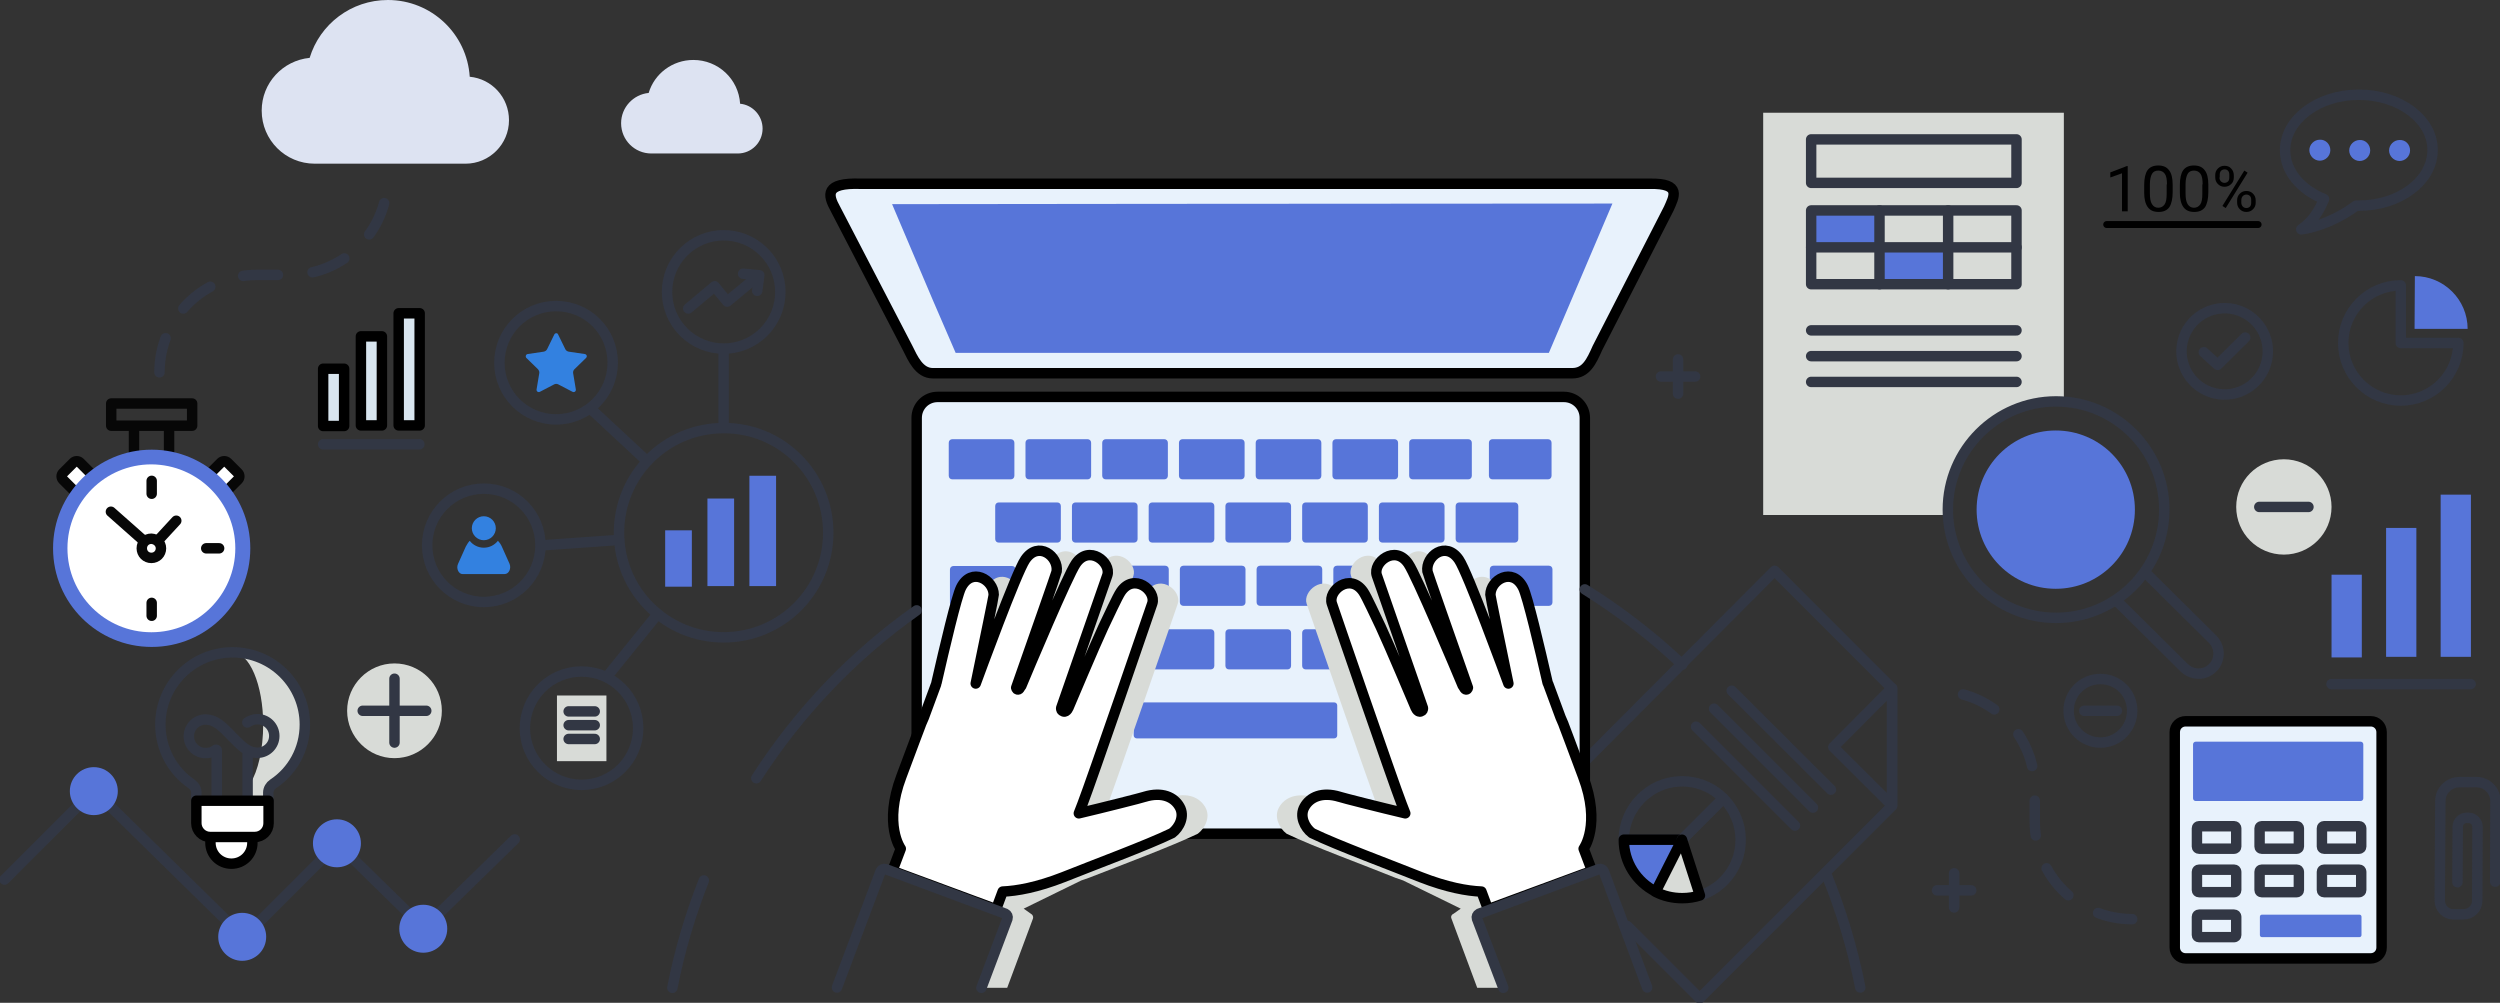 <svg width="718" height="288" viewBox="0 0 718 288" fill="none" xmlns="http://www.w3.org/2000/svg">
<rect x="0" y="0" width="718" height="288" fill="#333333" stroke="none"/>
<g clip-path="url(#clip0)">
<path d="M22.04 141.718C22.556 142.235 23.417 142.235 23.933 141.718L26.947 138.705C27.463 138.188 27.463 137.327 26.947 136.811L22.986 132.85C22.47 132.334 21.609 132.334 21.093 132.85L18.079 135.864C17.563 136.38 17.563 137.241 18.079 137.758L22.04 141.718Z" fill="white" stroke="#070707" stroke-width="3" stroke-linecap="round"/>
<path d="M24.192 157.474H27.894" stroke="#070707" stroke-width="3" stroke-linecap="round"/>
<path d="M64.396 141.718C63.88 142.235 63.019 142.235 62.502 141.718L59.489 138.705C58.973 138.188 58.973 137.327 59.489 136.811L63.449 132.85C63.966 132.334 64.827 132.334 65.343 132.85L68.357 135.864C68.873 136.38 68.873 137.241 68.357 137.758L64.396 141.718Z" fill="white" stroke="#070707" stroke-width="3" stroke-linecap="round"/>
<path d="M38.483 123.035V131.3C38.483 132.334 39.344 133.195 40.463 133.281H46.662C47.695 133.281 48.556 132.42 48.556 131.3V123.035" stroke="#070707" stroke-width="3" stroke-linecap="round"/>
<path d="M55.184 115.889H31.94V122.26H55.184V115.889Z" stroke="#070707" stroke-width="3" stroke-linecap="round" stroke-linejoin="round"/>
<path d="M467.389 265.959L488.137 286.709L543.407 231.433V197.683L509.66 163.932L453.614 220.154" stroke="#323744" stroke-width="3" stroke-miterlimit="10" stroke-linecap="round" stroke-linejoin="round"/>
<path d="M543.408 197.683H543.321L526.534 214.558L543.408 231.347V197.683Z" stroke="#323744" stroke-width="3" stroke-miterlimit="10" stroke-linecap="round" stroke-linejoin="round"/>
<path d="M473.846 227.214C472.641 228.248 472.899 227.731 471.263 229.367C468.25 232.38 466.356 236.599 466.356 241.162H483.058L494.938 229.281C489.256 223.598 480.389 222.823 473.846 227.214Z" stroke="#323744" stroke-width="3" stroke-miterlimit="10" stroke-linecap="round" stroke-linejoin="round"/>
<path d="M483.058 241.162H466.356C466.356 247.706 470.058 253.302 475.482 256.057" fill="#5775D9"/>
<path d="M483.058 241.162H466.356C466.356 247.706 470.058 253.302 475.482 256.057" stroke="black" stroke-width="3" stroke-miterlimit="10" stroke-linejoin="round"/>
<path d="M488.223 257.177C497.09 254.422 501.998 244.865 499.071 235.996C498.21 233.414 496.832 231.175 494.938 229.281L483.058 241.162" stroke="#323744" stroke-width="3" stroke-miterlimit="10" stroke-linecap="round" stroke-linejoin="round"/>
<path d="M483.057 241.162L475.481 256.144C477.806 257.349 480.389 257.952 483.144 257.952C484.951 257.952 486.587 257.693 488.223 257.177L483.057 241.162Z" fill="#D8DBD7" stroke="black" stroke-width="3" stroke-miterlimit="10" stroke-linejoin="round"/>
<path d="M497.349 198.371L525.845 226.784" stroke="#323744" stroke-width="3" stroke-miterlimit="10" stroke-linecap="round" stroke-linejoin="round"/>
<path d="M492.269 203.537L520.679 231.95" stroke="#323744" stroke-width="3" stroke-miterlimit="10" stroke-linecap="round" stroke-linejoin="round"/>
<path d="M487.104 208.703L515.514 237.116" stroke="#323744" stroke-width="3" stroke-miterlimit="10" stroke-linecap="round" stroke-linejoin="round"/>
<path d="M612.366 263.979C596.956 263.979 584.387 251.494 584.387 235.996V234.102V226.439C584.387 211.028 571.904 198.457 556.407 198.457" stroke="#323744" stroke-width="3" stroke-miterlimit="10" stroke-linecap="round" stroke-linejoin="round" stroke-dasharray="10 10"/>
<path d="M126.898 204.14C126.898 211.631 120.786 217.744 113.296 217.744C105.806 217.744 99.694 211.631 99.694 204.14C99.694 196.649 105.806 190.536 113.296 190.536C120.786 190.536 126.898 196.563 126.898 204.14Z" fill="#D8DBD7"/>
<path d="M113.296 194.927V213.266" stroke="#323744" stroke-width="3" stroke-miterlimit="10" stroke-linecap="round" stroke-linejoin="round"/>
<path d="M122.422 204.14H104.17" stroke="#323744" stroke-width="3" stroke-miterlimit="10" stroke-linecap="round" stroke-linejoin="round"/>
<path d="M669.617 145.593C669.617 153.17 663.504 159.283 655.928 159.283C648.352 159.283 642.24 153.17 642.24 145.593C642.24 138.016 648.352 131.903 655.928 131.903C663.418 131.903 669.617 138.016 669.617 145.593Z" fill="#D8DBD7"/>
<path d="M662.988 145.593H648.869" stroke="#323744" stroke-width="3" stroke-miterlimit="10" stroke-linecap="round" stroke-linejoin="round"/>
<path d="M607.976 204.14H598.592" stroke="#323744" stroke-width="3" stroke-miterlimit="10" stroke-linecap="round" stroke-linejoin="round"/>
<path d="M612.367 204.14C612.367 209.134 608.32 213.266 603.241 213.266C598.248 213.266 594.115 209.22 594.115 204.14C594.115 199.06 598.162 195.013 603.241 195.013C608.32 195.013 612.367 199.06 612.367 204.14Z" stroke="#323744" stroke-width="3" stroke-miterlimit="10" stroke-linecap="round" stroke-linejoin="round"/>
<path d="M147.819 241.076L121.733 266.561L96.939 242.282L70.164 269.058H69.82L26.947 226.956L1.292 252.613" stroke="#323744" stroke-width="3" stroke-miterlimit="10" stroke-linecap="round" stroke-linejoin="round"/>
<path d="M96.767 249.083C100.57 249.083 103.654 246 103.654 242.196C103.654 238.391 100.57 235.308 96.767 235.308C92.963 235.308 89.879 238.391 89.879 242.196C89.879 246 92.963 249.083 96.767 249.083Z" fill="#5775D9"/>
<path d="M121.561 273.621C125.365 273.621 128.448 270.538 128.448 266.734C128.448 262.93 125.365 259.846 121.561 259.846C117.757 259.846 114.674 262.93 114.674 266.734C114.674 270.538 117.757 273.621 121.561 273.621Z" fill="#5775D9"/>
<path d="M69.562 275.946C73.365 275.946 76.449 272.862 76.449 269.058C76.449 265.254 73.365 262.17 69.562 262.17C65.758 262.17 62.674 265.254 62.674 269.058C62.674 272.862 65.758 275.946 69.562 275.946Z" fill="#5775D9"/>
<path d="M26.947 234.102C30.75 234.102 33.834 231.018 33.834 227.214C33.834 223.41 30.75 220.326 26.947 220.326C23.143 220.326 20.059 223.41 20.059 227.214C20.059 231.018 23.143 234.102 26.947 234.102Z" fill="#5775D9"/>
<path d="M561.228 250.805V260.621" stroke="#323744" stroke-width="3" stroke-miterlimit="10" stroke-linecap="round" stroke-linejoin="round"/>
<path d="M566.135 255.713H556.321" stroke="#323744" stroke-width="3" stroke-miterlimit="10" stroke-linecap="round" stroke-linejoin="round"/>
<path d="M481.938 103.232V113.048" stroke="#323744" stroke-width="3" stroke-miterlimit="10" stroke-linecap="round" stroke-linejoin="round"/>
<path d="M486.845 108.14H477.031" stroke="#323744" stroke-width="3" stroke-miterlimit="10" stroke-linecap="round" stroke-linejoin="round"/>
<path d="M650.986 103.756C652.559 97.092 648.433 90.414 641.77 88.841C635.107 87.267 628.43 91.394 626.856 98.058C625.283 104.722 629.409 111.399 636.072 112.973C642.735 114.546 649.413 110.42 650.986 103.756Z" stroke="#323744" stroke-width="3" stroke-miterlimit="10"/>
<path d="M632.942 101.166L636.903 104.782L644.823 96.947" stroke="#323744" stroke-width="3" stroke-miterlimit="10" stroke-linecap="round" stroke-linejoin="round"/>
<path d="M455.164 233.413C455.164 236.771 452.495 239.44 449.138 239.44H269.293C265.936 239.44 263.267 236.771 263.267 233.413V120.022C263.267 116.664 265.936 113.995 269.293 113.995H449.138C452.495 113.995 455.164 116.664 455.164 120.022V233.413Z" fill="#E8F2FC" stroke="black" stroke-width="3" stroke-miterlimit="10" stroke-linejoin="round"/>
<path d="M379.49 136.639C379.49 137.241 379.059 137.672 378.457 137.672H361.669C361.066 137.672 360.636 137.241 360.636 136.639V127.168C360.636 126.565 361.066 126.135 361.669 126.135H378.457C379.059 126.135 379.49 126.565 379.49 127.168V136.639Z" fill="#5775D9"/>
<path d="M357.45 136.639C357.45 137.241 357.02 137.672 356.417 137.672H339.63C339.027 137.672 338.596 137.241 338.596 136.639V127.168C338.596 126.565 339.027 126.135 339.63 126.135H356.417C357.02 126.135 357.45 126.565 357.45 127.168V136.639Z" fill="#5775D9"/>
<path d="M335.411 136.639C335.411 137.241 334.981 137.672 334.378 137.672H317.59C316.988 137.672 316.557 137.241 316.557 136.639V127.168C316.557 126.565 316.988 126.135 317.59 126.135H334.378C334.981 126.135 335.411 126.565 335.411 127.168V136.639Z" fill="#5775D9"/>
<path d="M445.608 136.639C445.608 137.241 445.177 137.672 444.575 137.672H428.648C428.045 137.672 427.615 137.241 427.615 136.639V127.168C427.615 126.565 428.045 126.135 428.648 126.135H444.575C445.177 126.135 445.608 126.565 445.608 127.168V136.639Z" fill="#5775D9"/>
<path d="M422.707 136.639C422.707 137.241 422.277 137.672 421.674 137.672H405.747C405.145 137.672 404.714 137.241 404.714 136.639V127.168C404.714 126.565 405.145 126.135 405.747 126.135H421.674C422.277 126.135 422.707 126.565 422.707 127.168V136.639Z" fill="#5775D9"/>
<path d="M401.529 136.639C401.529 137.241 401.099 137.672 400.496 137.672H383.708C383.106 137.672 382.675 137.241 382.675 136.639V127.168C382.675 126.565 383.106 126.135 383.708 126.135H400.496C401.099 126.135 401.529 126.565 401.529 127.168V136.639Z" fill="#5775D9"/>
<path d="M313.372 136.639C313.372 137.241 312.941 137.672 312.339 137.672H295.551C294.948 137.672 294.518 137.241 294.518 136.639V127.168C294.518 126.565 294.948 126.135 295.551 126.135H312.339C312.941 126.135 313.372 126.565 313.372 127.168V136.639Z" fill="#5775D9"/>
<path d="M291.332 136.639C291.332 137.241 290.902 137.672 290.299 137.672H273.512C272.909 137.672 272.479 137.241 272.479 136.639V127.168C272.479 126.565 272.909 126.135 273.512 126.135H290.299C290.902 126.135 291.332 126.565 291.332 127.168V136.639Z" fill="#5775D9"/>
<path d="M392.834 154.805C392.834 155.408 392.404 155.839 391.801 155.839H375.013C374.41 155.839 373.98 155.408 373.98 154.805V145.335C373.98 144.732 374.41 144.301 375.013 144.301H391.801C392.404 144.301 392.834 144.732 392.834 145.335V154.805Z" fill="#5775D9"/>
<path d="M370.795 154.805C370.795 155.408 370.364 155.839 369.762 155.839H352.974C352.371 155.839 351.941 155.408 351.941 154.805V145.335C351.941 144.732 352.371 144.301 352.974 144.301H369.762C370.364 144.301 370.795 144.732 370.795 145.335V154.805Z" fill="#5775D9"/>
<path d="M348.755 154.805C348.755 155.408 348.325 155.839 347.722 155.839H330.934C330.332 155.839 329.901 155.408 329.901 154.805V145.335C329.901 144.732 330.332 144.301 330.934 144.301H347.722C348.325 144.301 348.755 144.732 348.755 145.335V154.805Z" fill="#5775D9"/>
<path d="M436.052 154.805C436.052 155.408 435.621 155.839 435.019 155.839H419.092C418.489 155.839 418.059 155.408 418.059 154.805V145.335C418.059 144.732 418.489 144.301 419.092 144.301H435.019C435.621 144.301 436.052 144.732 436.052 145.335V154.805Z" fill="#5775D9"/>
<path d="M414.873 154.805C414.873 155.408 414.443 155.839 413.84 155.839H397.053C396.45 155.839 396.02 155.408 396.02 154.805V145.335C396.02 144.732 396.45 144.301 397.053 144.301H413.84C414.443 144.301 414.873 144.732 414.873 145.335V154.805Z" fill="#5775D9"/>
<path d="M326.716 154.805C326.716 155.408 326.286 155.839 325.683 155.839H308.895C308.293 155.839 307.862 155.408 307.862 154.805V145.335C307.862 144.732 308.293 144.301 308.895 144.301H325.683C326.286 144.301 326.716 144.732 326.716 145.335V154.805Z" fill="#5775D9"/>
<path d="M304.677 154.805C304.677 155.408 304.246 155.839 303.644 155.839H286.856C286.253 155.839 285.823 155.408 285.823 154.805V145.335C285.823 144.732 286.253 144.301 286.856 144.301H303.644C304.246 144.301 304.677 144.732 304.677 145.335V154.805Z" fill="#5775D9"/>
<path d="M388.443 191.225C388.443 191.828 389.046 192.258 388.443 192.258H375.013C374.41 192.258 373.98 191.828 373.98 191.225V181.754C373.98 181.152 374.41 180.721 375.013 180.721H384.139C384.741 180.721 385.172 181.152 385.172 181.754L388.443 191.225Z" fill="#5775D9"/>
<path d="M370.795 191.225C370.795 191.828 370.364 192.258 369.762 192.258H352.974C352.371 192.258 351.941 191.828 351.941 191.225V181.754C351.941 181.152 352.371 180.721 352.974 180.721H369.762C370.364 180.721 370.795 181.152 370.795 181.754V191.225Z" fill="#5775D9"/>
<path d="M348.755 191.225C348.755 191.828 348.325 192.258 347.722 192.258H330.934C330.332 192.258 329.901 191.828 329.901 191.225V181.754C329.901 181.152 330.332 180.721 330.934 180.721H347.722C348.325 180.721 348.755 181.152 348.755 181.754V191.225Z" fill="#5775D9"/>
<path d="M379.748 172.972C379.748 173.575 379.318 174.005 378.715 174.005H361.927C361.325 174.005 360.894 173.575 360.894 172.972V163.501C360.894 162.899 361.325 162.468 361.927 162.468H378.715C379.318 162.468 379.748 162.899 379.748 163.501V172.972Z" fill="#5775D9"/>
<path d="M357.709 172.972C357.709 173.575 357.278 174.005 356.676 174.005H339.888C339.285 174.005 338.855 173.575 338.855 172.972V163.501C338.855 162.899 339.285 162.468 339.888 162.468H356.676C357.278 162.468 357.709 162.899 357.709 163.501V172.972Z" fill="#5775D9"/>
<path d="M335.669 172.972C335.669 173.575 335.239 174.005 334.636 174.005H331.279L330.246 168.926L324.564 167.806L319.829 174.005H317.849C317.246 174.005 316.815 173.575 316.815 172.972V163.501C316.815 162.899 317.246 162.468 317.849 162.468H334.636C335.239 162.468 335.669 162.899 335.669 163.501V172.972Z" fill="#5775D9"/>
<path d="M445.866 172.972C445.866 173.575 445.436 174.005 444.833 174.005H439.151L435.277 165.654L429.337 167.634L428.906 174.005C428.304 174.005 427.873 173.575 427.873 172.972V163.501C427.873 162.899 428.304 162.468 428.906 162.468H444.833C445.436 162.468 445.866 162.899 445.866 163.501V172.972Z" fill="#5775D9"/>
<path d="M398.344 174.005H393.695C393.351 174.005 391.457 169.184 388.443 168.237C386.377 167.634 382.934 170.906 382.934 170.648V163.501C382.934 162.899 383.364 162.468 383.967 162.468H395.847C396.45 162.468 398.947 174.005 398.344 174.005Z" fill="#5775D9"/>
<path d="M291.591 168.065C291.591 168.667 289.266 174.092 288.75 174.092H284.876L284.273 167.032L278.419 165.998L273.856 174.092C273.253 174.092 272.823 173.661 272.823 173.058V163.588C272.823 162.985 273.253 162.554 273.856 162.554H290.644C291.247 162.554 291.677 162.985 291.677 163.588V168.065H291.591Z" fill="#5775D9"/>
<path d="M325.597 211.2C325.597 211.717 326.027 212.061 326.458 212.061H383.192C383.708 212.061 384.053 211.63 384.053 211.2V202.59C384.053 202.074 383.622 201.729 383.192 201.729H326.458C325.941 201.729 325.597 202.16 325.597 202.59V211.2Z" fill="#5775D9"/>
<path d="M458.78 99.961C457.058 103.835 455.508 107.193 451.548 107.193H267.916C263.955 107.193 262.148 102.888 260.684 99.961L239.936 60.011C237.698 55.964 236.837 52.434 247.168 52.779H473.846C483.143 52.606 480.733 56.567 479.269 59.925L458.78 99.961Z" fill="#E8F2FC" stroke="black" stroke-width="3" stroke-miterlimit="10" stroke-linejoin="round"/>
<path d="M256.207 58.633C270.843 93.073 266.796 83.688 274.459 101.338C278.763 101.338 440.442 101.338 444.833 101.338L463.084 58.461C391.801 58.461 256.207 58.633 256.207 58.633Z" fill="#5775D9"/>
<path d="M330.848 173.403C330.504 174.522 313.2 224.804 310.789 231.003C310.445 231.95 310.1 232.811 309.756 233.672C312.167 233.069 315.094 232.38 317.935 231.692C318.021 231.433 318.107 231.261 318.193 231.003C320.518 224.718 337.908 174.522 338.252 173.403C339.458 169.787 333.517 164.879 329.729 169.442C330.762 170.648 331.279 172.111 330.848 173.403Z" fill="#D8DBD7"/>
<path d="M303.471 164.276C303.385 164.879 297.187 182.443 291.849 197.683C292.021 198.457 292.71 198.285 292.882 197.769L292.968 197.683C293.054 197.51 293.14 197.338 293.313 197.166C295.207 192.603 306.657 165.396 308.981 162.038C309.326 161.521 309.67 161.091 310.1 160.746C308.551 158.249 305.021 157.044 302.352 160.316C303.213 161.435 303.644 162.813 303.471 164.276Z" fill="#D8DBD7"/>
<path d="M318.021 165.396C317.762 166.084 310.359 187.523 304.763 203.537C304.763 203.968 304.849 204.312 305.365 204.484C306.398 204.915 307.001 203.107 307.001 203.107C307.001 203.107 314.405 185.543 316.902 180.204C318.365 177.191 320.948 171.509 321.895 170.131C322.67 168.926 323.617 168.237 324.65 167.892C325.166 166.429 325.425 165.568 325.511 165.396C326.716 161.779 320.862 156.872 316.988 161.435C317.935 162.554 318.451 164.018 318.021 165.396Z" fill="#D8DBD7"/>
<path d="M280.227 196.391C280.916 194.497 287.286 177.277 291.419 167.376C289.611 165.395 286.339 164.707 284.187 167.634C284.962 168.581 285.392 169.7 285.392 170.906C285.392 171.422 282.896 183.476 280.227 196.391Z" fill="#D8DBD7"/>
<path d="M310.531 252.872C311.22 252.613 311.994 252.355 312.769 252.097C321.12 248.825 336.961 242.884 344.02 239.44C346.173 237.805 347.722 234.533 346.173 231.864C344.623 229.109 341.179 227.387 336.1 229.022C336.014 229.022 335.928 229.109 335.756 229.109C337.047 229.711 338.08 230.658 338.769 231.864C340.318 234.533 338.769 237.805 336.617 239.44C329.557 242.884 313.63 248.739 305.365 252.097C304.591 252.355 303.902 252.613 303.127 252.872H300.975L292.366 255.713C290.73 255.971 289.266 256.144 287.889 256.23L286.081 260.965L288.578 262.429C289.094 262.601 289.439 263.204 289.18 263.806L281.69 283.695H289.266L296.67 263.806C296.842 263.29 296.584 262.687 296.068 262.429L294.001 260.965L310.531 252.872Z" fill="#D8DBD7"/>
<path d="M256.293 250.117L258.704 243.745C258.704 243.745 253.625 236.857 258.876 222.995C261.975 214.644 264.3 208.531 264.3 208.531C264.3 208.531 264.644 207.498 265.333 206.034L268.863 196.477C268.863 196.391 268.949 196.305 268.949 196.133C271.273 185.973 274.717 171.336 276.008 168.753C279.022 162.726 285.392 166.515 285.392 170.82C285.392 171.336 282.896 183.39 280.227 196.305C281.174 193.722 291.935 164.362 294.432 160.746C298.22 155.15 304.074 159.799 303.471 164.104C303.385 164.707 297.187 182.271 291.849 197.51C292.021 198.285 292.71 198.113 292.882 197.596L292.968 197.51C293.054 197.338 293.14 197.166 293.313 196.994C295.207 192.43 306.657 165.223 308.981 161.865C312.769 156.269 319.226 161.521 318.021 165.223C317.762 165.912 310.359 187.351 304.763 203.365C304.763 203.795 304.849 204.14 305.365 204.312C306.398 204.743 307.001 202.934 307.001 202.934C307.001 202.934 314.405 185.37 316.902 180.032C318.365 177.019 320.948 171.336 321.895 169.959C325.683 164.362 332.14 169.614 330.934 173.317C330.59 174.436 313.286 224.717 310.875 230.917C310.531 231.864 310.186 232.725 309.842 233.586C316.815 231.95 328.007 229.108 328.696 228.85C333.775 227.3 337.219 228.936 338.769 231.691C340.318 234.36 338.769 237.632 336.616 239.268C329.557 242.712 313.716 248.567 305.365 251.925C297.875 254.852 292.107 255.885 287.975 256.057L286.081 261.137L256.293 250.117Z" fill="white" stroke="black" stroke-width="3" stroke-miterlimit="10" stroke-linecap="round" stroke-linejoin="round"/>
<path d="M281.863 283.695L289.353 263.806C289.525 263.29 289.266 262.687 288.75 262.429L254.313 249.6C253.797 249.428 253.194 249.686 252.936 250.203L240.367 283.609" stroke="#323744" stroke-width="3" stroke-miterlimit="10" stroke-linecap="round" stroke-linejoin="round"/>
<path d="M419.522 260.965L417.456 262.429C416.939 262.601 416.595 263.204 416.853 263.806L424.257 283.695H431.833L424.257 263.806C424.085 263.29 424.343 262.687 424.86 262.429L427.357 260.965L425.549 256.23C422.105 256.057 417.714 255.283 412.118 253.475L410.913 252.872H410.397C409.708 252.614 408.933 252.355 408.158 252.097C399.807 248.825 383.967 242.884 376.907 239.44C374.755 237.805 373.205 234.533 374.755 231.864C375.444 230.744 376.391 229.711 377.768 229.109C377.596 229.023 377.424 229.022 377.424 229.022C372.344 227.473 368.901 229.109 367.351 231.864C365.801 234.533 367.351 237.805 369.503 239.44C376.563 242.884 392.49 248.739 400.754 252.097C401.529 252.355 402.218 252.614 402.993 252.872L419.522 260.965Z" fill="#D8DBD7"/>
<path d="M382.675 173.403C383.02 174.522 400.324 224.804 402.734 231.003C403.079 231.95 403.423 232.811 403.768 233.672C401.357 233.069 398.43 232.38 395.589 231.692C395.503 231.433 395.417 231.261 395.331 231.003C393.006 224.718 375.616 174.522 375.271 173.403C374.066 169.787 380.006 164.879 383.794 169.442C382.761 170.648 382.245 172.111 382.675 173.403Z" fill="#D8DBD7"/>
<path d="M410.052 164.276C410.138 164.879 416.337 182.443 421.674 197.683C421.502 198.457 420.813 198.285 420.641 197.769L420.555 197.683C420.469 197.51 420.383 197.338 420.211 197.166C418.317 192.603 406.867 165.396 404.542 162.038C404.198 161.521 403.854 161.091 403.423 160.746C404.973 158.249 408.502 157.044 411.171 160.316C410.31 161.435 409.88 162.813 410.052 164.276Z" fill="#D8DBD7"/>
<path d="M395.503 165.396C395.761 166.084 403.165 187.523 408.761 203.537C408.761 203.968 408.675 204.312 408.158 204.484C407.125 204.915 406.522 203.107 406.522 203.107C406.522 203.107 399.119 185.543 396.622 180.205C395.158 177.191 392.576 171.509 391.629 170.131C390.854 168.926 389.907 168.237 388.874 167.892C388.357 166.429 388.099 165.568 388.013 165.396C386.807 161.779 392.662 156.872 396.536 161.435C395.589 162.554 395.072 164.018 395.503 165.396Z" fill="#D8DBD7"/>
<path d="M433.21 196.391C432.522 194.497 426.151 177.277 422.019 167.376C423.826 165.395 427.098 164.707 429.25 167.634C428.475 168.581 428.045 169.7 428.045 170.906C428.131 171.422 430.628 183.476 433.21 196.391Z" fill="#D8DBD7"/>
<path d="M457.23 250.117L454.82 243.745C454.82 243.745 459.899 236.857 454.647 222.995C451.548 214.644 449.224 208.531 449.224 208.531C449.224 208.531 448.879 207.498 448.191 206.034L444.661 196.477C444.661 196.391 444.575 196.305 444.489 196.133C442.164 185.973 438.721 171.336 437.429 168.753C434.416 162.726 428.045 166.515 428.045 170.82C428.045 171.336 430.542 183.39 433.211 196.305C432.264 193.722 421.502 164.362 419.006 160.746C415.218 155.15 409.364 159.799 409.966 164.104C410.052 164.707 416.251 182.271 421.588 197.51C421.416 198.285 420.728 198.113 420.555 197.596L420.469 197.51C420.383 197.338 420.297 197.166 420.125 196.994C418.231 192.43 406.781 165.223 404.456 161.865C400.668 156.269 394.211 161.521 395.417 165.223C395.675 165.912 403.079 187.351 408.675 203.365C408.675 203.795 408.589 204.14 408.072 204.312C407.039 204.743 406.436 202.934 406.436 202.934C406.436 202.934 399.033 185.37 396.536 180.032C395.072 177.019 392.49 171.336 391.543 169.959C387.755 164.362 381.298 169.614 382.503 173.317C382.847 174.436 400.152 224.717 402.562 230.917C402.907 231.864 403.251 232.725 403.595 233.586C396.622 231.95 385.43 229.108 384.741 228.85C379.662 227.3 376.218 228.936 374.669 231.691C373.119 234.36 374.669 237.632 376.821 239.268C383.881 242.712 399.721 248.567 408.072 251.925C415.562 254.852 421.33 255.885 425.463 256.057L427.357 261.137L457.23 250.117Z" fill="white" stroke="black" stroke-width="3" stroke-miterlimit="10" stroke-linecap="round" stroke-linejoin="round"/>
<path d="M431.747 283.695L424.171 263.806C423.999 263.29 424.257 262.687 424.774 262.429L459.21 249.6C459.727 249.428 460.33 249.686 460.588 250.203L473.071 283.609" stroke="#323744" stroke-width="3" stroke-miterlimit="10" stroke-linecap="round" stroke-linejoin="round"/>
<path d="M524.381 250.719C528.685 261.223 532.043 272.244 534.281 283.609" stroke="#323744" stroke-width="3" stroke-miterlimit="10" stroke-linecap="round" stroke-linejoin="round"/>
<path d="M455.164 169.27C465.237 175.555 474.621 182.787 483.144 190.881" stroke="#323744" stroke-width="3" stroke-miterlimit="10" stroke-linecap="round" stroke-linejoin="round"/>
<path d="M217.208 223.512C229.347 204.657 244.929 188.212 263.267 175.297" stroke="#323744" stroke-width="3" stroke-miterlimit="10" stroke-linecap="round" stroke-linejoin="round"/>
<path d="M193.103 283.695C195.169 273.019 198.268 262.687 202.142 252.872" stroke="#323744" stroke-width="3" stroke-miterlimit="10" stroke-linecap="round" stroke-linejoin="round"/>
<path d="M590.499 115.286C591.274 115.286 592.049 115.286 592.738 115.372V32.373H506.388V147.917H559.42C559.42 147.401 559.42 146.884 559.42 146.368C559.42 129.234 573.281 115.286 590.499 115.286Z" fill="#D8DBD7"/>
<path d="M616.241 164.534L635.439 183.562C637.677 185.801 637.763 189.503 635.525 191.741L635.439 191.828C633.201 194.066 629.585 193.98 627.26 191.741L608.062 172.714" stroke="#323744" stroke-width="3" stroke-miterlimit="10" stroke-linecap="round" stroke-linejoin="round"/>
<path d="M621.578 146.368C621.578 163.501 607.631 177.449 590.499 177.449C573.367 177.449 559.42 163.501 559.42 146.368C559.42 129.234 573.367 115.286 590.499 115.286C607.631 115.286 621.578 129.234 621.578 146.368Z" stroke="#323744" stroke-width="3" stroke-miterlimit="10" stroke-linecap="round" stroke-linejoin="round"/>
<path d="M613.141 146.368C613.141 158.938 602.982 169.098 590.413 169.098C577.844 169.098 567.685 158.938 567.685 146.368C567.685 133.797 577.844 123.637 590.413 123.637C602.982 123.637 613.141 133.797 613.141 146.368Z" fill="#5775D9"/>
<path d="M539.792 60.441H520.163V71.031H539.792V60.441Z" fill="#5775D9"/>
<path d="M559.421 71.031H539.792V81.621H559.421V71.031Z" fill="#5775D9"/>
<path d="M579.135 40.036H520.163V52.52H579.135V40.036Z" stroke="#323744" stroke-width="3" stroke-miterlimit="10" stroke-linecap="round" stroke-linejoin="round"/>
<path d="M579.135 60.441H520.163V81.621H579.135V60.441Z" stroke="#323744" stroke-width="3" stroke-miterlimit="10" stroke-linecap="round" stroke-linejoin="round"/>
<path d="M520.163 71.031H579.135" stroke="#323744" stroke-width="3" stroke-miterlimit="10" stroke-linecap="round" stroke-linejoin="round"/>
<path d="M559.507 60.441V81.621" stroke="#323744" stroke-width="3" stroke-miterlimit="10" stroke-linecap="round" stroke-linejoin="round"/>
<path d="M539.792 60.441V81.621" stroke="#323744" stroke-width="3" stroke-miterlimit="10" stroke-linecap="round" stroke-linejoin="round"/>
<path d="M520.163 94.881H579.135" stroke="#323744" stroke-width="3" stroke-miterlimit="10" stroke-linecap="round" stroke-linejoin="round"/>
<path d="M520.163 102.285H579.135" stroke="#323744" stroke-width="3" stroke-miterlimit="10" stroke-linecap="round" stroke-linejoin="round"/>
<path d="M520.163 109.69H579.135" stroke="#323744" stroke-width="3" stroke-miterlimit="10" stroke-linecap="round" stroke-linejoin="round"/>
<path d="M624.591 210.253C624.591 208.531 625.969 207.153 627.691 207.153H680.895C682.617 207.153 683.994 208.531 683.994 210.253V272.158C683.994 273.88 682.617 275.257 680.895 275.257H627.691C625.969 275.257 624.591 273.88 624.591 272.158V210.253Z" fill="#E8F2FC" stroke="black" stroke-width="3" stroke-miterlimit="10"/>
<path d="M678.743 229.281C678.743 229.711 678.398 230.056 677.968 230.056H630.618C630.187 230.056 629.843 229.711 629.843 229.281V213.783C629.843 213.353 630.187 213.008 630.618 213.008H677.968C678.398 213.008 678.743 213.353 678.743 213.783V229.281Z" fill="#5775D9"/>
<path d="M660.233 243.143C660.233 243.487 659.975 243.745 659.63 243.745H649.558C649.213 243.745 648.955 243.487 648.955 243.143V237.891C648.955 237.546 649.213 237.288 649.558 237.288H659.63C659.975 237.288 660.233 237.546 660.233 237.891V243.143Z" stroke="#323744" stroke-width="3" stroke-miterlimit="10" stroke-linecap="round" stroke-linejoin="round"/>
<path d="M678.14 243.143C678.14 243.487 677.882 243.745 677.537 243.745H667.464C667.12 243.745 666.862 243.487 666.862 243.143V237.891C666.862 237.546 667.12 237.288 667.464 237.288H677.537C677.882 237.288 678.14 237.546 678.14 237.891V243.143Z" stroke="#323744" stroke-width="3" stroke-miterlimit="10" stroke-linecap="round" stroke-linejoin="round"/>
<path d="M642.24 243.143C642.24 243.487 641.982 243.745 641.637 243.745H631.565C631.22 243.745 630.962 243.487 630.962 243.143V237.891C630.962 237.546 631.22 237.288 631.565 237.288H641.637C641.982 237.288 642.24 237.546 642.24 237.891V243.143Z" stroke="#323744" stroke-width="3" stroke-miterlimit="10" stroke-linecap="round" stroke-linejoin="round"/>
<path d="M660.233 255.627C660.233 255.971 659.975 256.23 659.63 256.23H649.558C649.213 256.23 648.955 255.971 648.955 255.627V250.375C648.955 250.03 649.213 249.772 649.558 249.772H659.63C659.975 249.772 660.233 250.03 660.233 250.375V255.627Z" stroke="#323744" stroke-width="3" stroke-miterlimit="10" stroke-linecap="round" stroke-linejoin="round"/>
<path d="M678.14 255.627C678.14 255.971 677.882 256.23 677.537 256.23H667.464C667.12 256.23 666.862 255.971 666.862 255.627V250.375C666.862 250.03 667.12 249.772 667.464 249.772H677.537C677.882 249.772 678.14 250.03 678.14 250.375V255.627Z" stroke="#323744" stroke-width="3" stroke-miterlimit="10" stroke-linecap="round" stroke-linejoin="round"/>
<path d="M642.24 255.627C642.24 255.971 641.982 256.23 641.637 256.23H631.565C631.22 256.23 630.962 255.971 630.962 255.627V250.375C630.962 250.03 631.22 249.772 631.565 249.772H641.637C641.982 249.772 642.24 250.03 642.24 250.375V255.627Z" stroke="#323744" stroke-width="3" stroke-miterlimit="10" stroke-linecap="round" stroke-linejoin="round"/>
<path d="M642.24 268.542C642.24 268.886 641.982 269.144 641.637 269.144H631.565C631.22 269.144 630.962 268.886 630.962 268.542V263.29C630.962 262.945 631.22 262.687 631.565 262.687H641.637C641.982 262.687 642.24 262.945 642.24 263.29V268.542Z" stroke="#323744" stroke-width="3" stroke-miterlimit="10" stroke-linecap="round" stroke-linejoin="round"/>
<path d="M678.226 268.542C678.226 268.886 677.968 269.144 677.623 269.144H649.644C649.299 269.144 649.041 268.886 649.041 268.542V263.29C649.041 262.945 649.299 262.687 649.644 262.687H677.623C677.968 262.687 678.226 262.945 678.226 263.29V268.542Z" fill="#5775D9"/>
<path d="M45.8 106.934C45.8 91.523 58.284 78.952 73.78 78.952H75.674H83.336C98.747 78.952 111.316 66.468 111.316 50.97" stroke="#323744" stroke-width="3" stroke-miterlimit="10" stroke-linecap="round" stroke-linejoin="round" stroke-dasharray="10 10"/>
<path d="M146.183 34.526C146.183 27.982 141.276 22.644 134.905 22.041C134.13 9.729 123.885 0 111.402 0C100.813 0 91.859 6.974 88.932 16.617C81.184 17.392 75.158 23.849 75.158 31.77C75.158 40.208 81.959 47.01 90.396 47.01H90.482H133.7C140.587 47.01 146.183 41.413 146.183 34.526Z" fill="#DDE3F2"/>
<path d="M219.016 36.936C219.016 33.234 216.175 30.134 212.559 29.79C212.129 22.73 206.275 17.22 199.129 17.22C193.103 17.22 187.937 21.18 186.301 26.691C181.911 27.121 178.381 30.823 178.381 35.386C178.381 40.208 182.255 44.083 187.076 44.083C187.076 44.083 187.076 44.083 187.162 44.083H211.871C215.831 44.083 219.016 40.897 219.016 36.936Z" fill="#DDE3F2"/>
<path d="M197.665 88.596L205.241 82.224C205.241 82.224 208.513 86.271 208.857 86.615L216.433 80.33" stroke="#323744" stroke-width="3" stroke-miterlimit="10" stroke-linecap="round" stroke-linejoin="round"/>
<path d="M213.42 78.608L217.897 79.038H218.069L217.466 83.516" stroke="#323744" stroke-width="3" stroke-miterlimit="10" stroke-linecap="round" stroke-linejoin="round"/>
<path d="M198.698 152.309H191.036V168.495H198.698V152.309Z" fill="#5775D9"/>
<path d="M210.837 143.182H203.175V168.323H210.837V143.182Z" fill="#5775D9"/>
<path d="M222.89 136.639H215.228V168.323H222.89V136.639Z" fill="#5775D9"/>
<path d="M237.87 152.997C237.87 169.614 224.44 183.046 207.824 183.046C191.209 183.046 177.778 169.614 177.778 152.997C177.778 136.38 191.209 122.949 207.824 122.949C224.44 122.863 237.87 136.38 237.87 152.997Z" stroke="#323744" stroke-width="3" stroke-miterlimit="10" stroke-linecap="round" stroke-linejoin="round"/>
<path d="M207.824 122.863V100.822" stroke="#323744" stroke-width="3" stroke-miterlimit="10" stroke-linecap="round" stroke-linejoin="round"/>
<path d="M185.785 132.42L169.686 117.439" stroke="#323744" stroke-width="3" stroke-miterlimit="10" stroke-linecap="round" stroke-linejoin="round"/>
<path d="M177.778 155.064L155.825 156.613" stroke="#323744" stroke-width="3" stroke-miterlimit="10" stroke-linecap="round" stroke-linejoin="round"/>
<path d="M188.884 176.33L175.023 193.464" stroke="#323744" stroke-width="3" stroke-miterlimit="10" stroke-linecap="round" stroke-linejoin="round"/>
<path d="M159.183 96.086C159.441 95.57 160.13 95.57 160.302 96.086L162.368 100.305C162.54 100.649 162.885 100.908 163.315 100.994L167.964 101.682C168.481 101.769 168.739 102.371 168.308 102.802L164.951 106.073C164.693 106.332 164.52 106.762 164.606 107.193L165.381 111.842C165.467 112.359 164.951 112.789 164.434 112.531L160.302 110.378C159.958 110.206 159.527 110.206 159.183 110.378L155.05 112.531C154.534 112.789 154.017 112.359 154.103 111.842L154.878 107.193C154.964 106.762 154.792 106.418 154.534 106.073L151.176 102.802C150.832 102.457 151.004 101.769 151.521 101.682L156.17 100.994C156.6 100.908 156.944 100.649 157.117 100.305L159.183 96.086Z" fill="#3381E0"/>
<path d="M175.97 104.179C175.97 113.134 168.739 120.452 159.699 120.452C150.746 120.452 143.428 113.22 143.428 104.179C143.428 95.225 150.66 87.907 159.699 87.907C168.739 87.907 175.97 95.139 175.97 104.179Z" stroke="#323744" stroke-width="3" stroke-miterlimit="10"/>
<path d="M219.35 95.353C225.704 88.998 225.704 78.695 219.35 72.34C212.996 65.985 202.693 65.985 196.339 72.34C189.985 78.695 189.985 88.998 196.339 95.353C202.693 101.708 212.996 101.708 219.35 95.353Z" stroke="#323744" stroke-width="3" stroke-miterlimit="10"/>
<path d="M155.222 156.613C155.222 165.568 147.991 172.886 138.951 172.886C129.912 172.886 122.68 165.568 122.68 156.613C122.68 147.659 129.912 140.341 138.951 140.341C147.991 140.341 155.222 147.659 155.222 156.613Z" stroke="#323744" stroke-width="3" stroke-miterlimit="10"/>
<path d="M142.395 151.706C142.395 153.6 140.845 155.15 138.951 155.15C137.057 155.15 135.508 153.6 135.508 151.706C135.508 149.812 137.057 148.262 138.951 148.262C140.845 148.262 142.395 149.812 142.395 151.706Z" fill="#3381E0"/>
<path d="M146.355 161.952L144.117 156.958C143.858 156.355 143.428 155.752 142.997 155.322C142.05 156.527 140.587 157.302 138.951 157.302C137.315 157.302 135.852 156.527 134.905 155.322C134.474 155.752 134.13 156.355 133.786 156.958L131.547 161.952C130.945 163.243 131.719 164.879 132.839 164.879H144.891C146.183 164.879 146.872 163.243 146.355 161.952Z" fill="#3381E0"/>
<path d="M183.288 209.134C183.288 218.088 176.056 225.406 167.017 225.406C158.063 225.406 150.746 218.088 150.746 209.134C150.746 200.179 157.977 192.861 167.017 192.861C176.056 192.861 183.288 200.179 183.288 209.134Z" stroke="#323744" stroke-width="3" stroke-miterlimit="10"/>
<path d="M174.163 199.749H159.958V218.605H174.163V199.749Z" fill="#D8DBD7"/>
<path d="M163.315 204.312H170.805" stroke="#323744" stroke-width="3" stroke-miterlimit="10" stroke-linecap="round" stroke-linejoin="round"/>
<path d="M163.315 208.273H170.805" stroke="#323744" stroke-width="3" stroke-miterlimit="10" stroke-linecap="round" stroke-linejoin="round"/>
<path d="M163.315 212.233H170.805" stroke="#323744" stroke-width="3" stroke-miterlimit="10" stroke-linecap="round" stroke-linejoin="round"/>
<path d="M677.451 27.207C665.743 27.207 656.273 34.353 656.273 43.135C656.273 49.248 660.836 54.5 667.465 57.169C666.26 60.183 664.193 63.713 660.922 65.865C665.399 65.349 671.942 62.68 676.677 59.064C676.935 59.064 677.193 59.064 677.451 59.064C689.16 59.064 698.63 51.917 698.63 43.135C698.716 34.353 689.16 27.207 677.451 27.207Z" stroke="#323744" stroke-width="3" stroke-miterlimit="10" stroke-linecap="round" stroke-linejoin="round"/>
<path d="M669.273 43.135C669.273 44.771 667.895 46.149 666.259 46.149C664.624 46.149 663.246 44.771 663.246 43.135C663.246 41.5 664.624 40.122 666.259 40.122C667.895 40.036 669.273 41.413 669.273 43.135Z" fill="#5775D9"/>
<path d="M680.723 43.221C680.723 44.857 679.346 46.235 677.71 46.235C676.074 46.235 674.697 44.857 674.697 43.221C674.697 41.586 676.074 40.208 677.71 40.208C679.346 40.122 680.723 41.499 680.723 43.221Z" fill="#5775D9"/>
<path d="M692.173 43.221C692.173 44.857 690.795 46.235 689.16 46.235C687.524 46.235 686.146 44.857 686.146 43.221C686.146 41.586 687.524 40.208 689.16 40.208C690.881 40.122 692.173 41.499 692.173 43.221Z" fill="#5775D9"/>
<path d="M689.418 81.966C680.378 81.966 672.975 89.37 672.975 98.497C672.975 107.623 680.378 115.028 689.504 115.028C698.63 115.028 706.034 107.623 706.034 98.497H689.504V81.966H689.418Z" stroke="#323744" stroke-width="3" stroke-miterlimit="10" stroke-linecap="round" stroke-linejoin="round"/>
<path d="M693.55 79.297C693.464 79.297 693.464 79.297 693.55 79.297L693.464 94.45H708.703C708.703 86.099 701.901 79.297 693.55 79.297Z" fill="#5775D9"/>
<path d="M98.833 105.901H92.806V122.346H98.833V105.901Z" fill="#D8E5EF" stroke="black" stroke-width="3" stroke-miterlimit="10" stroke-linejoin="round"/>
<path d="M109.68 96.603H103.654V122.174H109.68V96.603Z" fill="#D8E5EF" stroke="black" stroke-width="3" stroke-miterlimit="10" stroke-linejoin="round"/>
<path d="M120.528 89.973H114.501V122.174H120.528V89.973Z" fill="#D8E5EF" stroke="black" stroke-width="3" stroke-miterlimit="10" stroke-linejoin="round"/>
<path d="M92.806 127.598H120.442" stroke="#323744" stroke-width="3" stroke-miterlimit="10" stroke-linecap="round" stroke-linejoin="round"/>
<path d="M678.312 165.051H669.617V188.814H678.312V165.051Z" fill="#5775D9"/>
<path d="M693.98 151.62H685.285V188.642H693.98V151.62Z" fill="#5775D9"/>
<path d="M709.649 142.063H700.954V188.642H709.649V142.063Z" fill="#5775D9"/>
<path d="M669.617 196.477H709.563" stroke="#323744" stroke-width="3" stroke-miterlimit="10" stroke-linecap="round" stroke-linejoin="round"/>
<path d="M66.807 187.351C71.628 187.351 75.588 196.649 75.588 208.1C75.588 215.161 74.125 221.446 71.8 225.148C71.456 225.751 71.198 226.612 71.198 227.645V234.533C71.198 236.944 70.509 237.288 69.648 237.374H71.714C74.727 237.374 77.224 237.632 77.224 234.533V227.645C77.224 226.612 77.827 225.665 78.601 225.148C84.025 221.446 87.555 215.161 87.555 208.1C87.555 196.649 78.257 187.351 66.807 187.351Z" fill="#D8DBD7"/>
<path d="M87.555 208.1C87.555 196.649 78.257 187.351 66.807 187.351C55.357 187.351 46.059 196.649 46.059 208.1C46.059 215.161 49.589 221.446 55.012 225.148C55.873 225.751 56.39 226.612 56.39 227.645V234.533C56.39 237.546 58.886 237.374 61.9 237.374H71.542C74.555 237.374 77.052 237.632 77.052 234.533V227.645C77.052 226.612 77.654 225.665 78.429 225.148C84.025 221.446 87.555 215.161 87.555 208.1Z" stroke="#323744" stroke-width="3" stroke-miterlimit="10" stroke-linecap="round" stroke-linejoin="round"/>
<path d="M71.111 216.796V232.036" stroke="#323744" stroke-width="3" stroke-miterlimit="10" stroke-linecap="round" stroke-linejoin="round"/>
<path d="M62.244 215.419V232.036" stroke="#323744" stroke-width="3" stroke-miterlimit="10" stroke-linecap="round" stroke-linejoin="round"/>
<path d="M61.986 215.333C61.125 216.022 60.178 216.28 59.059 216.28C56.39 216.28 54.237 214.127 54.237 211.458C54.237 208.789 56.39 206.637 59.059 206.637C61.727 206.637 63.708 208.445 66.549 211.458C69.648 214.644 71.37 216.194 73.952 216.194C76.621 216.194 78.773 214.041 78.773 211.372C78.773 208.703 76.621 206.551 73.952 206.551C72.919 206.551 71.886 206.895 71.025 207.498" stroke="#323744" stroke-width="3" stroke-miterlimit="10" stroke-linecap="round" stroke-linejoin="round"/>
<path d="M72.489 242.023C72.489 245.381 69.82 248.05 66.462 248.05C63.105 248.05 60.436 245.381 60.436 242.023C60.436 238.665 63.105 238.752 66.462 238.752C69.82 238.752 72.489 238.752 72.489 242.023Z" fill="white" stroke="black" stroke-width="3" stroke-linecap="round" stroke-linejoin="round"/>
<path d="M56.39 229.969V236.427C56.39 238.579 58.198 240.387 60.35 240.387H73.177C75.33 240.387 77.138 238.665 77.138 236.427V229.969H56.39Z" fill="white" stroke="black" stroke-width="3" stroke-linecap="round" stroke-linejoin="round"/>
<path d="M71.886 157.475C71.886 173.144 59.231 185.801 43.562 185.801C27.894 185.801 15.238 173.144 15.238 157.475C15.238 141.805 27.98 129.148 43.562 129.148C59.231 129.148 71.886 141.805 71.886 157.475Z" fill="#5775D9"/>
<path d="M67.582 157.474C67.582 170.734 56.82 181.582 43.476 181.582C30.218 181.582 19.371 170.82 19.371 157.474C19.371 144.215 30.132 133.367 43.476 133.367C56.82 133.453 67.582 144.215 67.582 157.474Z" fill="white"/>
<path d="M31.854 146.97L43.821 157.561" stroke="#070707" stroke-width="3" stroke-linecap="round"/>
<path d="M50.622 149.553L43.39 157.388L42.96 156.872" fill="white"/>
<path d="M50.622 149.553L43.39 157.388L42.96 156.872" stroke="#070707" stroke-width="3" stroke-linecap="round"/>
<path d="M46.231 157.474C46.231 159.024 45.026 160.23 43.476 160.23C41.926 160.23 40.721 159.024 40.721 157.474C40.721 155.925 41.926 154.719 43.476 154.719C45.026 154.805 46.231 156.011 46.231 157.474Z" fill="white" stroke="#070707" stroke-width="3" stroke-linecap="round"/>
<path d="M43.562 138.102V141.804" stroke="#070707" stroke-width="3" stroke-linecap="round"/>
<path d="M43.562 176.847V173.144" stroke="#070707" stroke-width="3" stroke-linecap="round"/>
<path d="M62.933 157.474H59.231" stroke="#070707" stroke-width="3" stroke-linecap="round"/>
<path d="M705.775 253.388L705.861 237.46C705.861 235.996 707.067 234.877 708.444 234.877H708.961C710.424 234.877 711.543 236.082 711.543 237.46L711.457 258.726C711.457 260.879 709.649 262.601 707.497 262.601H704.57C702.418 262.601 700.696 260.793 700.696 258.64L700.868 230.056C700.868 227.042 703.365 224.631 706.378 224.631H711.285C714.298 224.631 716.709 227.128 716.709 230.142L716.623 253.216" stroke="#323744" stroke-width="3" stroke-miterlimit="10" stroke-linecap="round" stroke-linejoin="round"/>
<path d="M611.075 60.7H609.44V49.765L606.082 50.971V49.507L610.817 47.699H611.075V60.7Z" fill="black"/>
<path d="M623.989 55.189C623.989 57.083 623.645 58.547 623.042 59.494C622.353 60.441 621.32 60.872 619.943 60.872C618.565 60.872 617.532 60.441 616.844 59.494C616.155 58.547 615.811 57.169 615.811 55.361V53.123C615.811 51.229 616.155 49.765 616.758 48.904C617.446 47.957 618.479 47.526 619.857 47.526C621.234 47.526 622.267 47.957 622.956 48.904C623.645 49.765 623.989 51.143 623.989 53.037V55.189ZM622.353 52.951C622.353 51.573 622.181 50.54 621.751 49.937C621.32 49.335 620.718 48.99 619.857 48.99C618.996 48.99 618.393 49.335 618.049 49.937C617.705 50.54 617.446 51.573 617.446 52.865V55.534C617.446 56.911 617.618 57.944 618.049 58.633C618.479 59.322 619.082 59.666 619.857 59.666C620.632 59.666 621.234 59.322 621.665 58.719C622.095 58.117 622.267 57.083 622.267 55.706V52.951H622.353Z" fill="black"/>
<path d="M634.234 55.189C634.234 57.083 633.889 58.547 633.287 59.494C632.598 60.441 631.565 60.872 630.188 60.872C628.81 60.872 627.777 60.441 627.088 59.494C626.4 58.547 626.055 57.169 626.055 55.361V53.123C626.055 51.229 626.4 49.765 627.002 48.904C627.691 47.957 628.724 47.526 630.101 47.526C631.479 47.526 632.512 47.957 633.201 48.904C633.889 49.765 634.234 51.143 634.234 53.037V55.189ZM632.598 52.951C632.598 51.573 632.426 50.54 631.995 49.937C631.565 49.335 630.962 48.99 630.101 48.99C629.241 48.99 628.638 49.335 628.294 49.937C627.949 50.54 627.691 51.573 627.691 52.865V55.534C627.691 56.911 627.863 57.944 628.294 58.633C628.724 59.322 629.327 59.666 630.101 59.666C630.876 59.666 631.479 59.322 631.909 58.719C632.34 58.117 632.512 57.083 632.512 55.706V52.951H632.598Z" fill="black"/>
<path d="M636.214 50.282C636.214 49.507 636.472 48.904 636.989 48.388C637.505 47.871 638.108 47.613 638.883 47.613C639.658 47.613 640.346 47.871 640.777 48.388C641.293 48.904 641.552 49.593 641.552 50.368V50.971C641.552 51.745 641.293 52.434 640.777 52.865C640.26 53.381 639.658 53.64 638.883 53.64C638.108 53.64 637.505 53.381 636.989 52.865C636.472 52.348 636.214 51.745 636.214 50.885V50.282ZM637.419 50.971C637.419 51.401 637.591 51.832 637.85 52.09C638.108 52.348 638.452 52.52 638.883 52.52C639.313 52.52 639.658 52.348 639.916 52.09C640.174 51.832 640.26 51.401 640.26 50.885V50.196C640.26 49.765 640.174 49.335 639.916 49.077C639.658 48.732 639.313 48.646 638.883 48.646C638.452 48.646 638.108 48.818 637.85 49.077C637.591 49.421 637.505 49.765 637.505 50.282V50.971H637.419ZM639.227 59.753L638.28 59.15L644.565 48.99L645.512 49.593L639.227 59.753ZM642.499 57.514C642.499 56.739 642.757 56.137 643.273 55.62C643.79 55.103 644.393 54.845 645.167 54.845C645.942 54.845 646.545 55.103 647.061 55.62C647.578 56.137 647.836 56.739 647.836 57.6V58.203C647.836 58.978 647.578 59.581 647.061 60.097C646.545 60.614 645.942 60.872 645.167 60.872C644.393 60.872 643.79 60.614 643.273 60.097C642.757 59.581 642.499 58.978 642.499 58.117V57.514ZM643.704 58.203C643.704 58.633 643.876 59.064 644.134 59.322C644.393 59.581 644.737 59.753 645.167 59.753C645.598 59.753 645.942 59.581 646.2 59.322C646.459 59.064 646.545 58.633 646.545 58.117V57.428C646.545 56.998 646.459 56.567 646.2 56.309C645.942 56.05 645.598 55.878 645.167 55.878C644.737 55.878 644.393 56.05 644.134 56.309C643.876 56.567 643.704 56.998 643.704 57.514V58.203Z" fill="black"/>
<path d="M605.049 64.488H648.525" stroke="black" stroke-width="2" stroke-miterlimit="10" stroke-linecap="round"/>
</g>
<defs>
<clipPath id="clip0">
<rect width="718" height="288" fill="white"/>
</clipPath>
</defs>
</svg>
